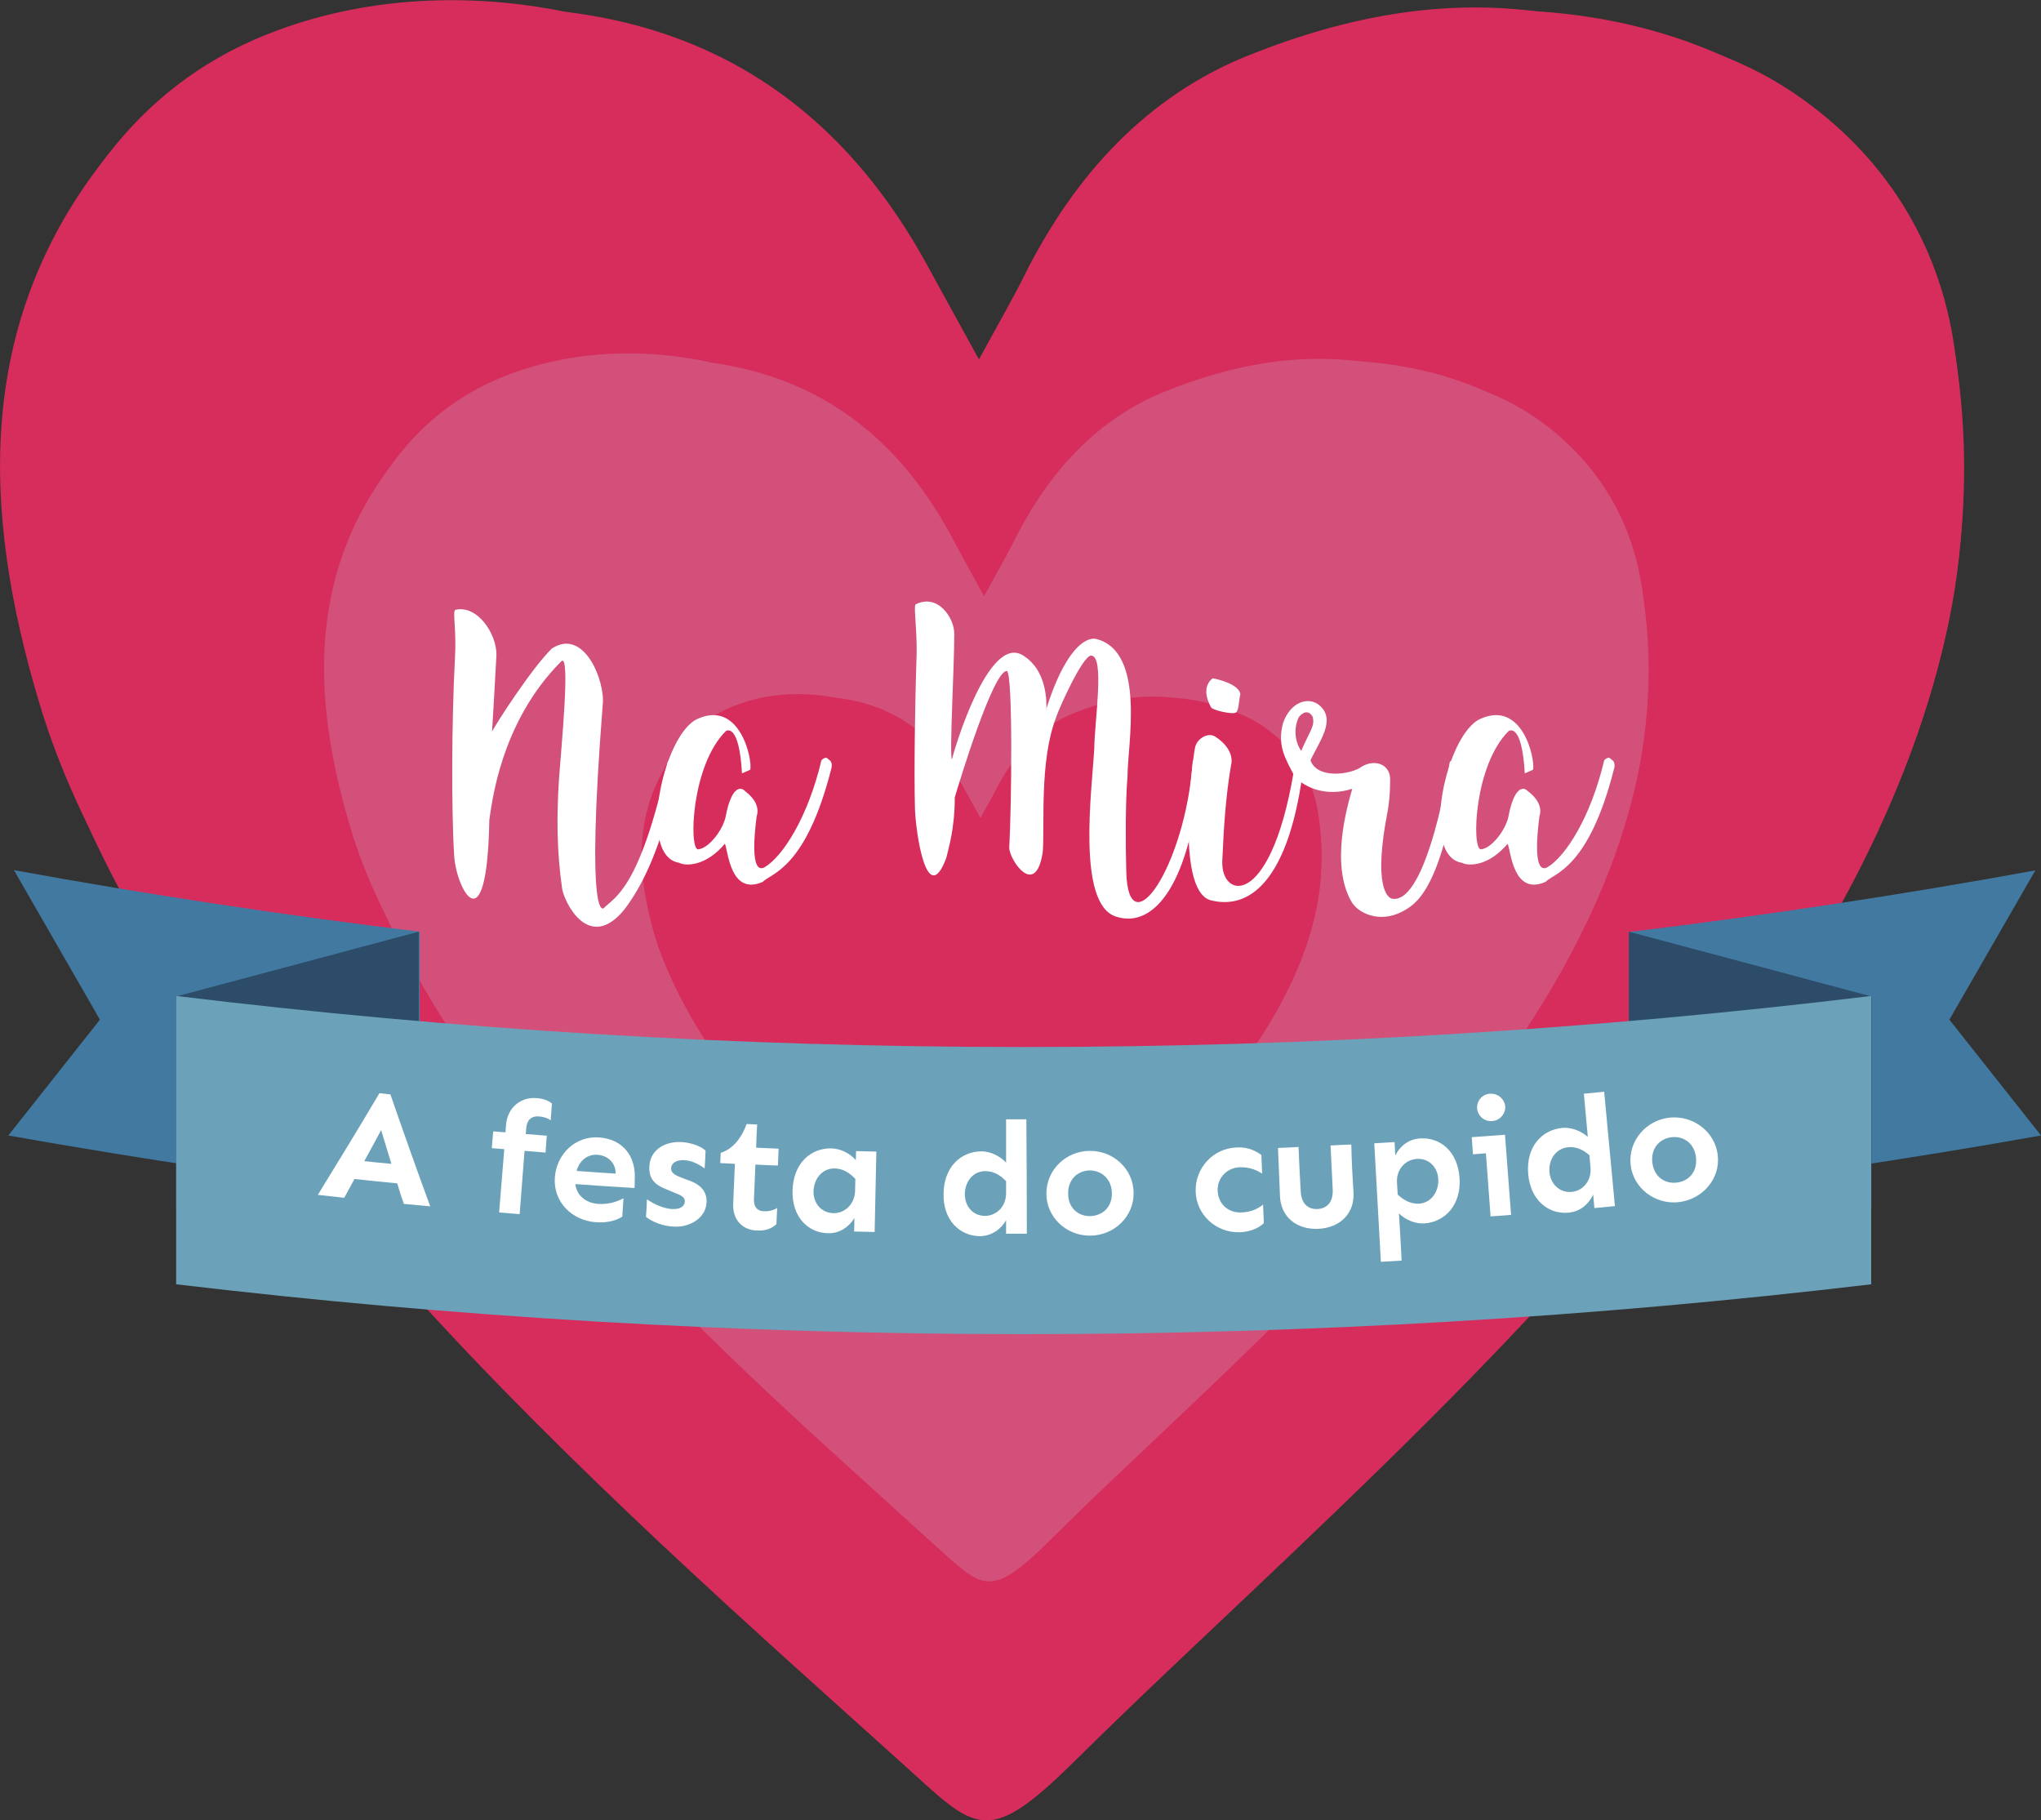 <svg id="Layer_1" xmlns="http://www.w3.org/2000/svg" viewBox="0 0 835.4 744.9"><rect x="0" y="0" width="835.4" height="744.9" fill="#333333" stroke="none"/><style>.st0{fill:#D62D5C;} .st1{fill:#D2507A;} .st2{fill:#FFFFFF;} .st3{fill:#4179A1;} .st4{fill:#2D4C69;} .st5{fill:#6BA2B9;}</style><g id="dADqpm.tif_18_"><path class="st0" d="M400.7 147.2c-8.9-16.2-15-27.3-21.1-38.5-40-73.3-102.4-107.6-185-105.5-17.5.4-34.9 4-52.3 6.1-38.3 4.6-71 21.4-95.3 50.6-57.7 69.2-54.9 148.4-30.7 228.5 16.2 53.7 47.5 100.2 81.1 144.7 80.1 106.2 173.4 200.1 272.1 288.7 29.6 26.6 33.8 34.9 69.4-.2 67-66.1 135.2-131.3 198.1-201.2 69.8-77.6 137.8-158.7 160.4-264.7 7.8-36.4 7.9-76.2 2.6-113.2-6-42.5-28.4-79.2-65.9-104.5-28.6-19.3-60.8-25.4-94-31.6-45.4-8.5-88.4 0-128.9 16.2-41.5 16.5-71.6 49.2-91.7 89.9-5.4 10.7-11.5 21.2-18.8 34.7z"/><path class="st0" d="M400.7 147.2c7.3-13.5 13.5-24 18.8-34.8 74.7-151 353.8-148.4 381.2 35.5 34.6 232.6-216 429.9-361.8 573.7-35.6 35.1-39.8 26.8-69.4.2-127-114-291.9-258.5-349.8-424.2-34.2-97.9-19.1-239.9 89-283.3 95.2-38.3 221.1 3.2 270.8 94.5 6.1 11.1 12.3 22.2 21.2 38.4z"/><g id="dADqpm.tif_1_"><path class="st1" d="M402.8 244.1c-6-10.9-10.1-18.4-14.2-26-26.9-49.4-69-72.5-124.7-71.1-11.8.3-23.5 2.7-35.3 4.1-25.8 3.1-47.9 14.5-64.3 34.1-38.9 46.7-37 100-20.7 154.1 10.9 36.2 32.1 67.6 54.7 97.6 54 71.6 116.9 134.9 183.5 194.7 20 17.9 22.8 23.5 46.8-.1 45.2-44.6 91.2-88.6 133.6-135.7 47.1-52.3 92.9-107 108.1-178.5 5.2-24.6 5.3-51.4 1.8-76.4-4.1-28.7-19.2-53.4-44.4-70.5-19.3-13-41-17.1-63.4-21.3-30.6-5.7-59.6 0-86.9 10.9-28 11.1-48.3 33.2-61.8 60.6-3.8 7.3-7.9 14.4-12.8 23.5z"/><path class="st1" d="M402.8 244.1c5-9.1 9.1-16.2 12.7-23.5 50.4-101.8 238.6-100.1 257.1 23.9C696 401.3 527 534.4 428.6 631.3c-24 23.6-26.8 18.1-46.8.1-85.6-76.9-196.8-174.3-235.9-286.1-23-66-12.9-161.7 60-191.1 64.2-25.8 149.1 2.2 182.6 63.7 4.1 7.8 8.3 15.3 14.3 26.2z"/></g><g id="dADqpm.tif_2_"><path class="st0" d="M401.3 334.9c-3.1-5.6-5.2-9.5-7.3-13.3-13.8-25.4-35.4-37.3-64-36.5-6 .2-12.1 1.4-18.1 2.1-13.3 1.6-24.6 7.4-33 17.5-20 24-19 51.4-10.6 79.1 5.6 18.6 16.5 34.7 28.1 50.1 27.7 36.8 60 69.3 94.2 100 10.3 9.2 11.7 12.1 24-.1 23.2-22.9 46.8-45.5 68.6-69.7 24.2-26.9 47.7-55 55.5-91.6 2.7-12.6 2.7-26.4.9-39.2-2.1-14.7-9.8-27.4-22.8-36.2-9.9-6.7-21-8.8-32.5-10.9-15.7-2.9-30.6 0-44.6 5.6-14.4 5.7-24.8 17-31.8 31.1-1.9 3.7-4 7.3-6.6 12z"/><path class="st0" d="M401.3 334.9c2.5-4.7 4.7-8.3 6.5-12 25.9-52.3 122.5-51.4 132 12.3 12 80.5-74.8 148.9-125.3 198.7-12.3 12.1-13.8 9.3-24 .1-44-39.5-101.1-89.5-121.1-146.9-11.8-33.9-6.6-83.1 30.8-98.1 33-13.3 76.6 1.1 93.8 32.7 2.1 3.8 4.3 7.6 7.3 13.2z"/></g></g><g id="XMLID_16_"><path id="XMLID_17_" class="st2" d="M247.2 371.6c4.2-4.4 14.7-7.4 26.2-60.2 0 0 3.6-.7 3.4 3-.3 4.2-5.3 37-21.3 57.9-14.3 17.4-24.3-2.5-25.4-8.5-2.2-15.2-2.3-29.7-1.3-44.9 1-13.8 4.7-51.7 1-48.3-25.2 25.1-28.5 58.8-29.5 64.8-1 53.2-13.7 27.8-14.4 14.8-1.2-18.7-1-56.5.3-80.4.7-12.1-1-19.1.1-20.2 9-2.2 16.9 9.6 16.9 18.3-.7 13.5-1.4 25-1.8 31.5 1-2.2 15.9-25.6 24.5-34 13.4-8.7 21.9 13.8 20.8 23-7.2 91.8.5 83.2.5 83.2z"/><path id="XMLID_19_" class="st2" d="M303.7 316.5c-1.2-21.3-6.6-17.3-6.6-17.3-14.1 13.9-15.2 48.1-11.4 48.4 4.4-.3 10.4-8.1 11.4-13.8 2.1-10.9 5.6-12.4 7.9-10 3.6 2.7 6 6.4 4.7 10.3-3 23.3 1.7 21.7 3.3 20.8 7.4-4.4 17.7-20.4 23.2-43.7 0 0 1.7-2.1 2.9-.4 2 1 1.2 3.6 1.2 3.6-10.4 41.2-24.6 42.9-28.1 46.5-13.3 5.9-14.2-12.8-15.5-15.6-8.1 9.6-16.4 9.1-18.7 7.8-17.3-2.7-6.6-52.6 7.5-58.9 17.3-7.8 22.5 16.4 21.6 20.8l-3.4 1.5z"/><path id="XMLID_21_" class="st2" d="M374.7 247.4c9-4.7 15.9 5.3 15.9 12 0 13.3-2 48.5-1 51.5.9-3.9 14.8-51.1 28.9-42.8 10.4 6.2 9.8 19.8 9.8 21.9 9.1-28.5 18.2-29.1 20.4-28.5 20.4 5.2 12.8 43.3 12.8 56.2-.9 10.5-.8 28.8-.5 39.3.9 31.1 24.1-2.2 27.2-45.3.4-2 3.6-.8 3.1 3.5-3.8 45.7-18.6 65.2-34.6 59.9-16-5.3-9.8-51.5-8.8-68.7 0-10.5 4.4-37.7-1.2-38.1-3.5-.3-13.5 22.2-14.4 25.2-7 18.1-4.6 44.8-5.5 55.3-3 19.3-13.9 2.7-13.7-2 .9-15.4 1.6-71.6-1-72.2-5.6-.1-19.3 45-21.3 51.7 0 13.1-2.6 20.9-3.5 24.9-7.9 20.9-12.5-10.3-12.8-20.3-.4-14.2 0-43.6.7-63.6.1-10.6-1.2-18.1-.5-19.9z"/><path id="XMLID_23_" class="st2" d="M530.4 310.3s2.1-.1 2.3.3c.7.9.8 3.4.8 3.4-5.3 42.7-20 59.1-38.1 54.4-14.7-4.4-7-59.7-6.2-62.7.9-3.6 5.3-6 8.1-4.3 6.1 3.9 7.4 8.6 6.6 11.6-2.2 12.9-3 25.5-3.6 39.2-.8 16.3 21 20.5 30.1-41.9zm-22.7-26.2c-.7 2.5-.5 6.1-1.7 7.4-.9 1.2-10.3-.9-10.4-2.2-4.6-8.5.8-11.7.8-11.7 2.9.5 10.7 2.6 11.3 6.5z"/><path id="XMLID_26_" class="st2" d="M593.4 311.9s.9-1.6 3-.1c1.6.9.9 3.4.9 3.4-7.7 50.1-18.1 55-23.4 57.9-9.2 4.8-18.1.7-20.8-4.2-8.6-15.1-1.7-38.8.4-46.1-10.3 3.4-19.5-.3-23.6-5.1-4-7.5-7.2-12.8-4.7-21.9 3-8.5 10.3-10.9 14.8-7.2 7.2 6-.3 15.2-3.6 22.6 2.9 7.9 16.8 5.7 20.9 2.6 5.5-3.4 12.2-1 11.7 6-.1 10.5-1.4 12.8-2.7 22.2-3.4 25.1 3.5 25.8 3.5 25.8 14.5 2.5 23.6-55.9 23.6-55.9zm-60.8-4.6c3.5-8.2 5.7-10.1 4.7-13.9 0 0-2-4.3-5.7.1-2.3 4.9-1.4 10.5 1 13.8z"/><path id="XMLID_29_" class="st2" d="M624.1 316.5c-1.2-21.3-6.6-17.3-6.6-17.3-14.1 13.9-15.2 48.1-11.4 48.4 4.4-.3 10.4-8.1 11.4-13.8 2.1-10.9 5.6-12.4 7.9-10 3.6 2.7 6 6.4 4.7 10.3-3 23.3 1.7 21.7 3.3 20.8 7.4-4.4 17.7-20.4 23.2-43.7 0 0 1.7-2.1 2.9-.4 2 1 1.2 3.6 1.2 3.6-10.4 41.2-24.6 42.9-28.1 46.5-13.3 5.9-14.2-12.8-15.5-15.6-8.1 9.6-16.4 9.1-18.7 7.8-17.3-2.7-6.6-52.6 7.5-58.9 17.3-7.8 22.5 16.4 21.6 20.8l-3.4 1.5z"/></g><path class="st3" d="M667 489.6c56.6-6.7 112.8-15 168.4-24.9l-37.5-47.4 35.2-61.1c-54.8 10-110.2 18.4-166.1 25.2v108.2zm-495.2 0c-56.6-6.7-112.8-15-168.4-24.9l37.5-47.4-35.2-61.2c54.8 10 110.2 18.4 166.1 25.2v108.3z"/><path class="st4" d="M766 494.5v-86.7l-99.3-26.5V468l99.3 26.5zm-693.9 0v-86.7l99.3-26.5V468l-99.3 26.5z"/><path class="st5" d="M72.1 407.6v118C185.9 539.1 301.6 546 419 546s233.2-6.9 346.9-20.4v-118c-113.7 13.8-229.5 20.9-346.9 20.9s-233.2-7.1-346.9-20.9z"/><g id="XMLID_1_"><path id="XMLID_75_" class="st2" d="M162.6 484.3c-7-.7-10.5-1-17.5-1.8-1.7 3.1-2.5 4.6-4.2 7.7-4.3-.5-6.5-.7-10.8-1.2 8.5-13.8 16.9-27.6 25.2-41.6l4.5.5c5.3 15.3 10.7 30.6 16.3 45.8-4.3-.4-6.5-.6-10.8-1-1.2-3.4-1.7-5-2.7-8.4zm-2.4-8c-1.7-5.5-2.5-8.3-4.2-13.8-2.7 5.1-4.1 7.6-6.9 12.7 4.4.5 6.6.7 11.1 1.1z"/><path id="XMLID_73_" class="st2" d="M215.4 461.7c-.1 1-.1 1.4-.2 2.4 3.4.3 5.2.4 8.6.7-.2 2.8-.3 4.1-.5 6.9-3.4-.3-5.2-.4-8.6-.7-.8 10.4-1.2 15.6-2 25.9-3.4-.3-5.1-.4-8.4-.7.8-10.4 1.3-15.5 2.1-25.9-2-.2-3-.2-5.1-.4.2-2.8.3-4.1.6-6.9 2 .2 3 .3 5 .4.1-1.2.1-1.8.2-2.9.6-7.5 6.3-11.6 12.5-11.1 2.8.2 4.8 1 6.3 2.2-.2 2.8-.3 4.1-.5 6.9-1.2-.9-3-1.5-4.9-1.6-2.6-.2-4.8 1.1-5.1 4.8z"/><path id="XMLID_70_" class="st2" d="M259.7 486.2c-9.7-.6-14.5-.9-24.2-1.6.5 4.5 4.1 7.7 9.3 8.1 4.9.3 8.3-1.2 10.4-2.3l-.5 7.5c-1.9 1.3-5.6 2.7-10.8 2.3-9.9-.7-17.5-8.4-16.8-18.3.7-9.6 8.4-17.1 18.1-16.4 9.8.7 15.2 7.8 14.6 17.3 0 1.3 0 2-.1 3.4zm-7.7-5.9c0-4.8-3.6-7.4-7.4-7.7-4.1-.3-7.4 2.3-8.6 6.6 6.4.5 9.6.7 16 1.1z"/><path id="XMLID_68_" class="st2" d="M288.8 470.9c-.1 2.9-.2 4.4-.4 7.3-2-1.5-5.1-3.3-8.4-3.4-3.2-.2-5.2 1.3-5.3 3.2-.1 1.4.7 2.6 3.6 3.7 1.5.6 2.2.9 3.7 1.4 5.1 1.8 7.4 4.8 7.2 9-.3 6.1-6.4 10.3-13.6 9.9-4.5-.2-9.1-2.2-11.2-4 .2-2.9.3-4.3.4-7.2 2.4 1.8 6.8 3.8 10.1 4 3.4.2 5.3-1 5.4-3.1.1-1.7-1.4-2.5-4.3-3.6-1.6-.7-2.4-1-4-1.7-5-2-6.5-5.1-6.2-9.3.4-6.2 5.9-10.1 13.3-9.7 4.2.3 7.9 1.8 9.7 3.5z"/><path id="XMLID_66_" class="st2" d="M309.5 469.7c3.7.2 5.5.2 9.2.4-.1 2.8-.2 4.1-.3 6.9-3.7-.1-5.5-.2-9.2-.4-.2 5.7-.4 8.5-.6 14.2-.1 2.9 1.2 4.8 3.9 4.9 2.4.1 4-.4 5.6-1.3-.1 2.6-.2 3.9-.3 6.6-1.7 1.6-4.2 2.8-8 2.6-6-.2-10-4.5-9.7-11 .3-6.5.4-9.8.7-16.3-2.4-.1-3.6-.2-6-.3.1-1.7.1-2.5.2-4.2 4.3-1.3 8.2-5.2 10.6-11.8 1.7.1 2.6.1 4.3.2-.2 3.8-.3 5.7-.4 9.5z"/><path id="XMLID_63_" class="st2" d="M350.3 474.8c0-1.5.1-2.2.1-3.7 3.3.1 5 .1 8.3.2-.2 11-.5 21.9-.7 32.9-3.4-.1-5.1-.1-8.4-.2.1-2.2.1-3.3.1-5.5-2.1 3.5-6 6.4-10.9 6.2-8.1-.2-14.8-6.7-14.4-17.7.4-11 7.5-17.3 16.1-17 3.5.1 7.4 2 9.8 4.8zM333 487.3c-.2 5 3 9 8.1 9.2 4.4.1 8.8-3.4 8.9-9.3 0-1.9.1-2.8.1-4.7-2.3-2.5-5-4.2-8.3-4.3-5.2-.2-8.6 4.2-8.8 9.1z"/><path id="XMLID_60_" class="st2" d="M420.3 504.9h-8.5v-5.5c-2 3.5-5.8 6.5-10.8 6.5-8.1-.1-15-6.4-14.8-17.3.1-11 7.1-17.4 15.6-17.4 3.6 0 7.5 1.9 10 4.6v-17.7h8.3c.1 15.5.2 31.2.2 46.8zm-25.4-16.3c0 5 3.2 9 8.3 9 4.4 0 8.7-3.6 8.6-9.5v-4.7c-2.4-2.5-5.1-4.1-8.4-4.1-5.1-.1-8.4 4.3-8.5 9.3z"/><path id="XMLID_57_" class="st2" d="M464 488.1c.2 9.7-7.9 17.5-17.7 17.6s-18-7.5-18-17.2c0-9.8 8-17.4 17.7-17.5s17.9 7.4 18 17.1zm-26.8.4c0 6 4.3 9.3 9 9.2 4.8-.1 9-3.4 8.9-9.4-.1-6-4.4-9.3-9.1-9.3-4.7.1-8.9 3.5-8.8 9.5z"/><path id="XMLID_55_" class="st2" d="M516.3 472.7c.1 3 .2 4.6.3 7.6-2.4-1.5-5.1-2.7-9.2-2.6-5.1.2-9.2 4.3-9 9.6.2 5.3 4.2 9.1 9.6 8.9 4.1-.1 6.8-1.5 9-3.2.1 3 .2 4.5.3 7.6-1.8 1.6-4.8 3.5-9.8 3.7-10.1.3-17.9-7.5-18.1-16.7-.3-9.3 6.9-17.7 16.9-18 5-.2 8.1 1.7 10 3.1z"/><path id="XMLID_53_" class="st2" d="M554 488c.5 8.8-5.7 14.5-14.4 14.9-8.7.4-15.4-4.7-15.7-13.5-.3-7.8-.5-11.8-.8-19.6 3.4-.1 5-.2 8.4-.4.3 7.2.5 10.9.9 18.1.2 5.1 3 7.5 6.9 7.3 3.9-.2 6.4-2.9 6.2-7.9-.4-7.2-.5-10.9-.9-18.1 3.4-.2 5.1-.3 8.5-.4.2 7.9.4 11.8.9 19.6z"/><path id="XMLID_50_" class="st2" d="M597.4 482c.8 10.9-5.8 18.1-14.4 18.7-3.7.2-7.8-1.5-10.4-4.1.5 7.7.7 11.6 1.1 19.3l-8.5.5c-.9-16.2-1.8-32.3-2.7-48.5 3.3-.2 5-.3 8.3-.5.1 2.2.2 3.3.3 5.5 1.8-3.7 5.3-6.7 10.2-7 8-.5 15.3 5.1 16.1 16.1zm-25.6 2.2c.1 1.9.2 2.8.3 4.7 2.5 2.3 5.4 3.9 8.7 3.7 5.2-.3 8.2-5.2 7.9-10.1-.3-4.9-3.9-8.6-8.9-8.2-4.4.3-8.4 4.1-8 9.9z"/><path id="XMLID_47_" class="st2" d="M616 464.4c.8 10.9 1.7 21.9 2.5 32.8-3.4.3-5.1.4-8.4.6-.8-10.3-1.1-15.5-1.9-25.8-2.1.2-3.2.2-5.3.4l-.5-7c5.4-.4 8.1-.6 13.6-1zm-11.4-10.8c-.2-3.1 2.1-5.8 5.3-6 3.1-.2 5.9 2.1 6.2 5.2.2 3-2.2 5.8-5.3 6-3.3.3-6-2.2-6.2-5.2z"/><path id="XMLID_44_" class="st2" d="M661 493.6c-3.4.3-5.1.5-8.4.8l-.5-5.5c-1.7 3.7-5.2 7-10.2 7.4-8 .7-15.5-5-16.4-15.9-.9-11 5.5-18 14-18.8 3.6-.3 7.7 1.2 10.4 3.7-.6-7.1-1-10.6-1.6-17.7 3.3-.3 5-.5 8.3-.8 1.5 15.6 2.9 31.2 4.4 46.8zm-26.8-14c.4 4.9 4.1 8.6 9.1 8.2 4.4-.4 8.3-4.4 7.7-10.3-.2-1.9-.3-2.8-.4-4.7-2.6-2.3-5.5-3.6-8.7-3.3-5.2.5-8.1 5.2-7.7 10.1z"/><path id="XMLID_4_" class="st2" d="M703.1 472.8c1.1 9.7-6.3 18.1-16.1 19.2-9.7 1-18.6-5.8-19.6-15.5-.9-9.7 6.4-18.1 16-19.1s18.6 5.7 19.7 15.4zm-26.8 2.8c.6 6 5.1 8.9 9.9 8.4 4.8-.5 8.6-4.2 8-10.2-.6-6-5.2-8.9-9.9-8.4-4.8.5-8.6 4.3-8 10.2z"/></g></svg>